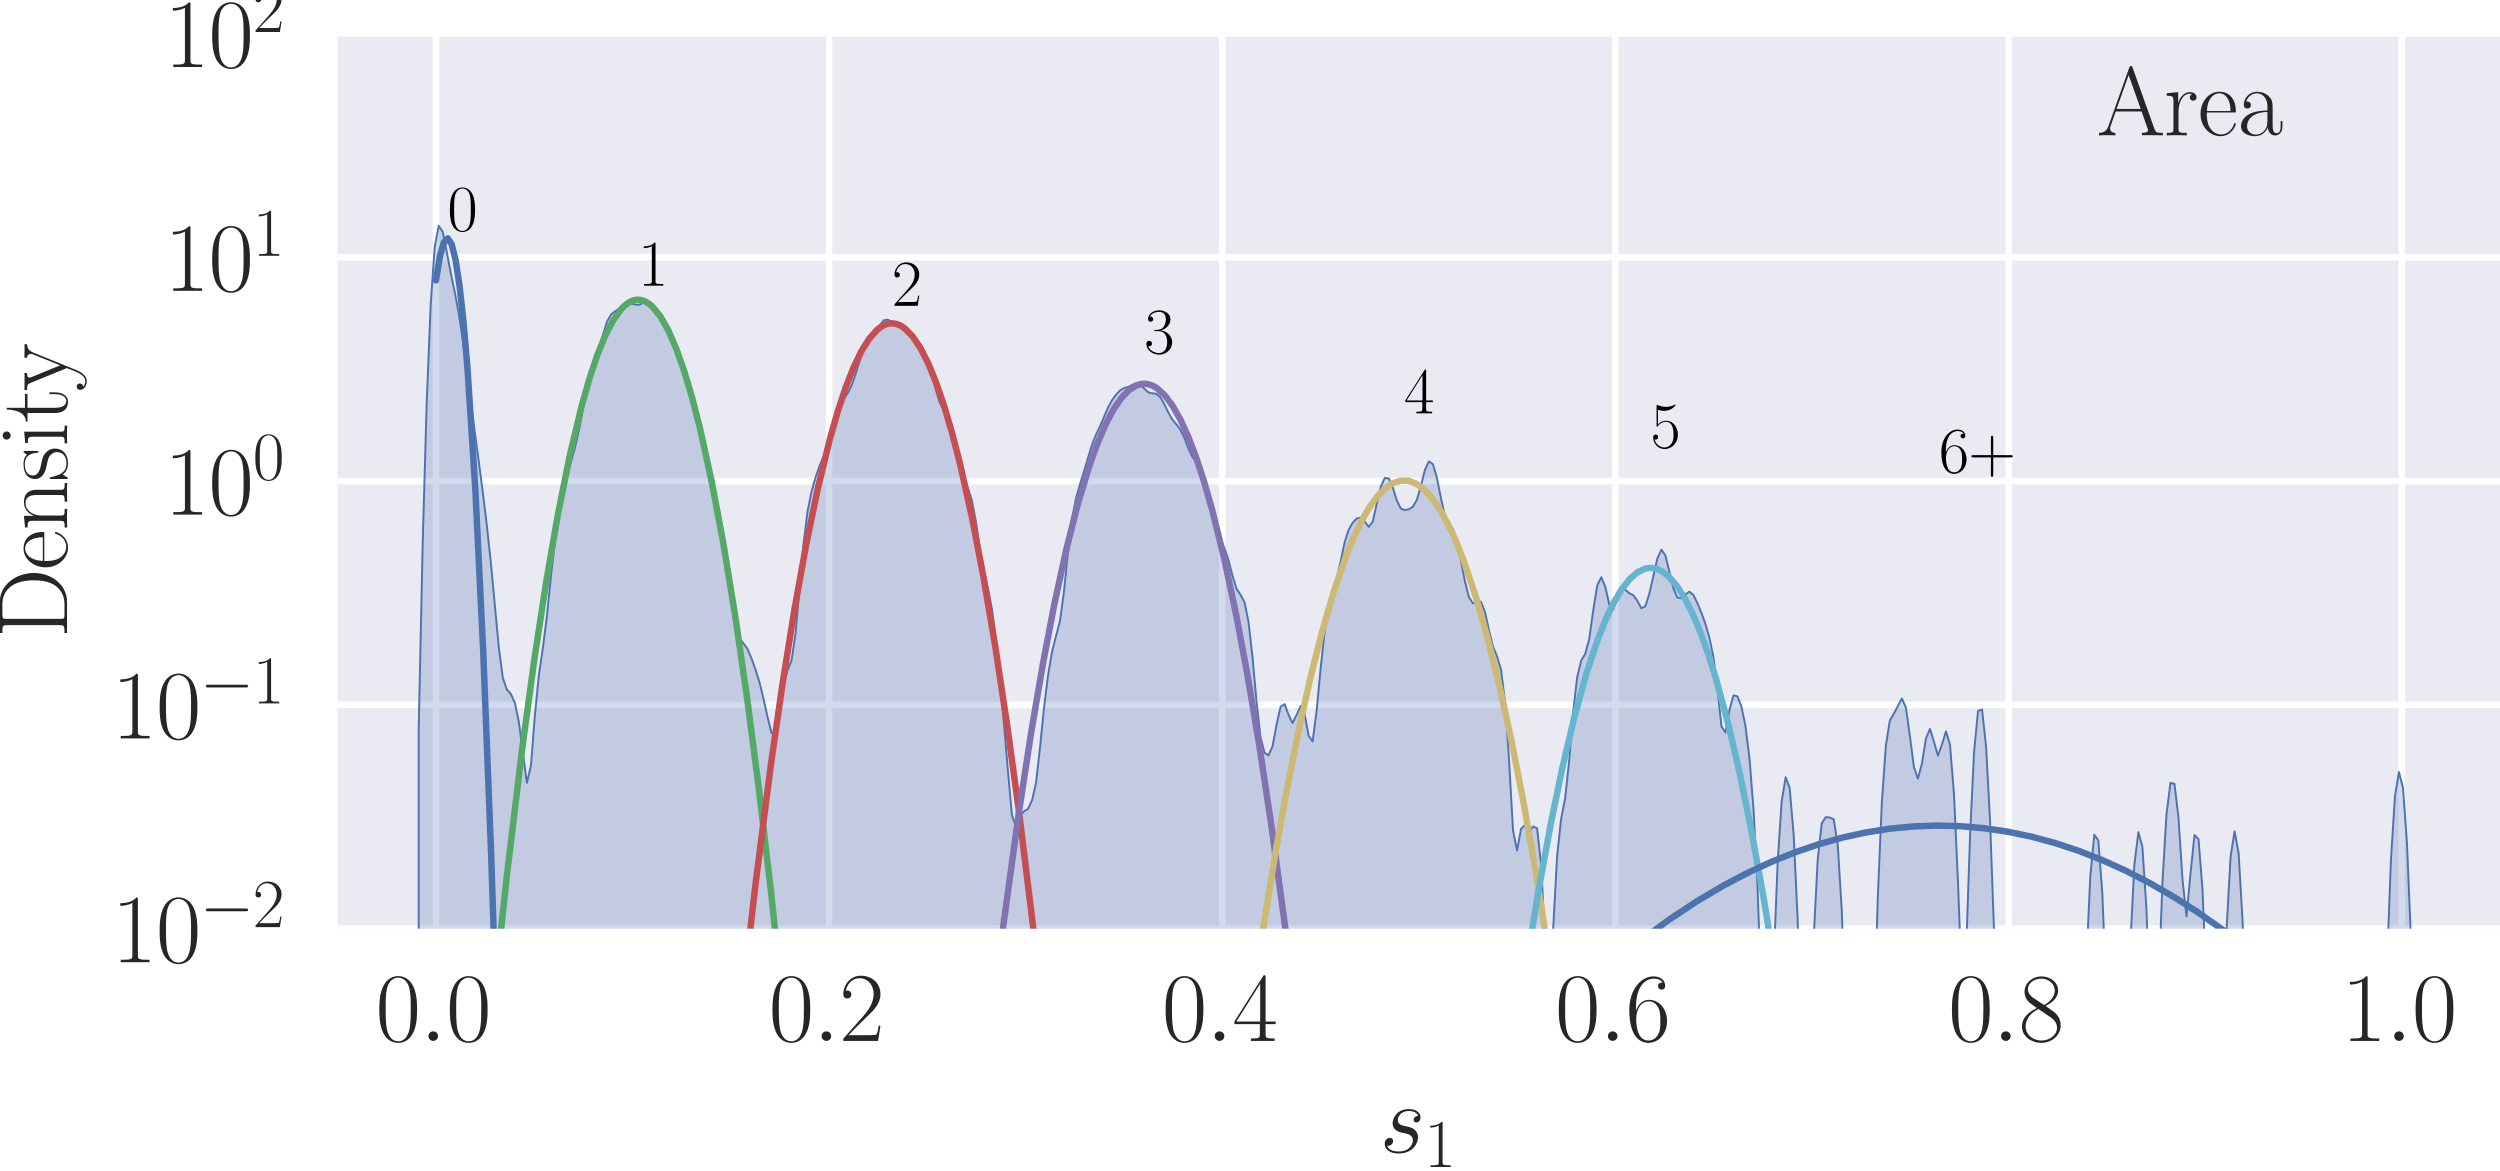 <?xml version="1.0" encoding="utf-8" standalone="no"?>
<!DOCTYPE svg PUBLIC "-//W3C//DTD SVG 1.1//EN"
  "http://www.w3.org/Graphics/SVG/1.1/DTD/svg11.dtd">
<svg xmlns:xlink="http://www.w3.org/1999/xlink" width="387.082pt" height="181.356pt" viewBox="0 0 387.082 181.356" xmlns="http://www.w3.org/2000/svg" version="1.1">
 <defs>
  <style type="text/css">*{stroke-linejoin: round; stroke-linecap: butt}</style>
 </defs>
 <g id="figure_1">
  <g id="patch_1">
   <path d="M 0 181.356 
L 387.082 181.356 
L 387.082 0 
L 0 0 
z
" style="fill: #ffffff"/>
  </g>
  <g id="axes_1">
   <g id="patch_2">
    <path d="M 52.282 143.789 
L 387.082 143.789 
L 387.082 5.189 
L 52.282 5.189 
z
" style="fill: #eaeaf2"/>
   </g>
   <g id="matplotlib.axis_1">
    <g id="xtick_1">
     <g id="line2d_1">
      <path d="M 67.501 143.789 
L 67.501 5.189 
" clip-path="url(#p3f6ac22759)" style="fill: none; stroke: #ffffff; stroke-linecap: round"/>
     </g>
     <g id="line2d_2"/>
     <g id="text_1">
      <!-- $\mathdefault{0.0}$ -->
      <g style="fill: #262626" transform="translate(58.152 161.167) scale(0.15 -0.15)">
       <defs>
        <path id="CMR17-30" d="M 2688 2025 
C 2688 2416 2682 3080 2413 3591 
C 2176 4039 1798 4198 1466 4198 
C 1158 4198 768 4058 525 3597 
C 269 3118 243 2524 243 2025 
C 243 1661 250 1106 448 619 
C 723 -39 1216 -128 1466 -128 
C 1760 -128 2208 -7 2470 600 
C 2662 1042 2688 1559 2688 2025 
z
M 1466 -26 
C 1056 -26 813 325 723 812 
C 653 1188 653 1738 653 2096 
C 653 2588 653 2997 736 3387 
C 858 3929 1216 4096 1466 4096 
C 1728 4096 2067 3923 2189 3400 
C 2272 3036 2278 2607 2278 2096 
C 2278 1680 2278 1169 2202 792 
C 2067 95 1690 -26 1466 -26 
z
" transform="scale(0.016)"/>
        <path id="CMMI12-3a" d="M 1178 307 
C 1178 492 1024 619 870 619 
C 685 619 557 466 557 313 
C 557 128 710 0 864 0 
C 1050 0 1178 153 1178 307 
z
" transform="scale(0.016)"/>
       </defs>
       <use xlink:href="#CMR17-30" transform="scale(0.996)"/>
       <use xlink:href="#CMMI12-3a" transform="translate(45.69 0) scale(0.996)"/>
       <use xlink:href="#CMR17-30" transform="translate(72.788 0) scale(0.996)"/>
      </g>
     </g>
    </g>
    <g id="xtick_2">
     <g id="line2d_3">
      <path d="M 128.373 143.789 
L 128.373 5.189 
" clip-path="url(#p3f6ac22759)" style="fill: none; stroke: #ffffff; stroke-linecap: round"/>
     </g>
     <g id="line2d_4"/>
     <g id="text_2">
      <!-- $\mathdefault{0.2}$ -->
      <g style="fill: #262626" transform="translate(119.025 161.167) scale(0.15 -0.15)">
       <defs>
        <path id="CMR17-32" d="M 2669 989 
L 2554 989 
C 2490 536 2438 459 2413 420 
C 2381 369 1920 369 1830 369 
L 602 369 
C 832 619 1280 1072 1824 1597 
C 2214 1967 2669 2402 2669 3035 
C 2669 3790 2067 4224 1395 4224 
C 691 4224 262 3604 262 3030 
C 262 2780 448 2748 525 2748 
C 589 2748 781 2787 781 3010 
C 781 3207 614 3264 525 3264 
C 486 3264 448 3258 422 3245 
C 544 3790 915 4058 1306 4058 
C 1862 4058 2227 3617 2227 3035 
C 2227 2479 1901 2000 1536 1584 
L 262 146 
L 262 0 
L 2515 0 
L 2669 989 
z
" transform="scale(0.016)"/>
       </defs>
       <use xlink:href="#CMR17-30" transform="scale(0.996)"/>
       <use xlink:href="#CMMI12-3a" transform="translate(45.69 0) scale(0.996)"/>
       <use xlink:href="#CMR17-32" transform="translate(72.788 0) scale(0.996)"/>
      </g>
     </g>
    </g>
    <g id="xtick_3">
     <g id="line2d_5">
      <path d="M 189.246 143.789 
L 189.246 5.189 
" clip-path="url(#p3f6ac22759)" style="fill: none; stroke: #ffffff; stroke-linecap: round"/>
     </g>
     <g id="line2d_6"/>
     <g id="text_3">
      <!-- $\mathdefault{0.4}$ -->
      <g style="fill: #262626" transform="translate(179.898 161.167) scale(0.15 -0.15)">
       <defs>
        <path id="CMR17-34" d="M 2150 4122 
C 2150 4256 2144 4256 2029 4256 
L 128 1254 
L 128 1088 
L 1779 1088 
L 1779 457 
C 1779 224 1766 160 1318 160 
L 1197 160 
L 1197 0 
C 1402 0 1747 0 1965 0 
C 2182 0 2528 0 2733 0 
L 2733 160 
L 2611 160 
C 2163 160 2150 224 2150 457 
L 2150 1088 
L 2803 1088 
L 2803 1254 
L 2150 1254 
L 2150 4122 
z
M 1798 3703 
L 1798 1254 
L 256 1254 
L 1798 3703 
z
" transform="scale(0.016)"/>
       </defs>
       <use xlink:href="#CMR17-30" transform="scale(0.996)"/>
       <use xlink:href="#CMMI12-3a" transform="translate(45.69 0) scale(0.996)"/>
       <use xlink:href="#CMR17-34" transform="translate(72.788 0) scale(0.996)"/>
      </g>
     </g>
    </g>
    <g id="xtick_4">
     <g id="line2d_7">
      <path d="M 250.119 143.789 
L 250.119 5.189 
" clip-path="url(#p3f6ac22759)" style="fill: none; stroke: #ffffff; stroke-linecap: round"/>
     </g>
     <g id="line2d_8"/>
     <g id="text_4">
      <!-- $\mathdefault{0.6}$ -->
      <g style="fill: #262626" transform="translate(240.77 161.167) scale(0.15 -0.15)">
       <defs>
        <path id="CMR17-36" d="M 678 2176 
C 678 3690 1395 4032 1811 4032 
C 1946 4032 2272 4009 2400 3776 
C 2298 3776 2106 3776 2106 3553 
C 2106 3381 2246 3323 2336 3323 
C 2394 3323 2566 3348 2566 3560 
C 2566 3954 2246 4179 1805 4179 
C 1043 4179 243 3390 243 1984 
C 243 253 966 -128 1478 -128 
C 2099 -128 2688 427 2688 1283 
C 2688 2081 2170 2662 1517 2662 
C 1126 2662 838 2407 678 1960 
L 678 2176 
z
M 1478 25 
C 691 25 691 1200 691 1436 
C 691 1896 909 2560 1504 2560 
C 1613 2560 1926 2560 2138 2120 
C 2253 1870 2253 1609 2253 1289 
C 2253 944 2253 690 2118 434 
C 1978 171 1773 25 1478 25 
z
" transform="scale(0.016)"/>
       </defs>
       <use xlink:href="#CMR17-30" transform="scale(0.996)"/>
       <use xlink:href="#CMMI12-3a" transform="translate(45.69 0) scale(0.996)"/>
       <use xlink:href="#CMR17-36" transform="translate(72.788 0) scale(0.996)"/>
      </g>
     </g>
    </g>
    <g id="xtick_5">
     <g id="line2d_9">
      <path d="M 310.992 143.789 
L 310.992 5.189 
" clip-path="url(#p3f6ac22759)" style="fill: none; stroke: #ffffff; stroke-linecap: round"/>
     </g>
     <g id="line2d_10"/>
     <g id="text_5">
      <!-- $\mathdefault{0.8}$ -->
      <g style="fill: #262626" transform="translate(301.643 161.167) scale(0.15 -0.15)">
       <defs>
        <path id="CMR17-38" d="M 1741 2264 
C 2144 2467 2554 2773 2554 3263 
C 2554 3841 1990 4179 1472 4179 
C 890 4179 378 3759 378 3180 
C 378 3021 416 2747 666 2505 
C 730 2442 998 2251 1171 2130 
C 883 1983 211 1634 211 934 
C 211 279 838 -128 1459 -128 
C 2144 -128 2720 362 2720 1010 
C 2720 1590 2330 1857 2074 2029 
L 1741 2264 
z
M 902 2822 
C 851 2854 595 3051 595 3351 
C 595 3739 998 4032 1459 4032 
C 1965 4032 2336 3676 2336 3262 
C 2336 2669 1670 2331 1638 2331 
C 1632 2331 1626 2331 1574 2370 
L 902 2822 
z
M 2080 1519 
C 2176 1449 2483 1240 2483 851 
C 2483 381 2010 25 1472 25 
C 890 25 448 438 448 940 
C 448 1443 838 1862 1280 2060 
L 2080 1519 
z
" transform="scale(0.016)"/>
       </defs>
       <use xlink:href="#CMR17-30" transform="scale(0.996)"/>
       <use xlink:href="#CMMI12-3a" transform="translate(45.69 0) scale(0.996)"/>
       <use xlink:href="#CMR17-38" transform="translate(72.788 0) scale(0.996)"/>
      </g>
     </g>
    </g>
    <g id="xtick_6">
     <g id="line2d_11">
      <path d="M 371.864 143.789 
L 371.864 5.189 
" clip-path="url(#p3f6ac22759)" style="fill: none; stroke: #ffffff; stroke-linecap: round"/>
     </g>
     <g id="line2d_12"/>
     <g id="text_6">
      <!-- $\mathdefault{1.0}$ -->
      <g style="fill: #262626" transform="translate(362.516 161.167) scale(0.15 -0.15)">
       <defs>
        <path id="CMR17-31" d="M 1702 4058 
C 1702 4192 1696 4192 1606 4192 
C 1357 3916 979 3827 621 3827 
C 602 3827 570 3827 563 3808 
C 557 3795 557 3782 557 3648 
C 755 3648 1088 3686 1344 3839 
L 1344 461 
C 1344 236 1331 160 781 160 
L 589 160 
L 589 0 
C 896 0 1216 0 1523 0 
C 1830 0 2150 0 2458 0 
L 2458 160 
L 2266 160 
C 1715 160 1702 230 1702 458 
L 1702 4058 
z
" transform="scale(0.016)"/>
       </defs>
       <use xlink:href="#CMR17-31" transform="scale(0.996)"/>
       <use xlink:href="#CMMI12-3a" transform="translate(45.69 0) scale(0.996)"/>
       <use xlink:href="#CMR17-30" transform="translate(72.788 0) scale(0.996)"/>
      </g>
     </g>
    </g>
    <g id="text_7">
     <!-- $s_1$ -->
     <g style="fill: #262626" transform="translate(213.621 178.45) scale(0.15 -0.15)">
      <defs>
       <path id="CMMI12-73" d="M 1459 1280 
C 1568 1261 1741 1223 1779 1216 
C 1862 1192 2150 1090 2150 783 
C 2150 586 1971 70 1229 70 
C 1094 70 614 70 486 436 
C 742 404 870 603 870 745 
C 870 880 781 950 653 950 
C 512 950 326 841 326 552 
C 326 173 710 -64 1222 -64 
C 2195 -64 2483 651 2483 984 
C 2483 1079 2483 1258 2278 1462 
C 2118 1616 1965 1648 1619 1718 
C 1446 1756 1171 1814 1171 2101 
C 1171 2229 1286 2689 1894 2689 
C 2163 2689 2426 2589 2490 2368 
C 2208 2368 2195 2125 2195 2119 
C 2195 1984 2317 1946 2374 1946 
C 2464 1946 2643 2015 2643 2281 
C 2643 2545 2400 2816 1901 2816 
C 1062 2816 838 2160 838 1899 
C 838 1414 1312 1312 1459 1280 
z
" transform="scale(0.016)"/>
      </defs>
      <use xlink:href="#CMMI12-73" transform="scale(0.996)"/>
      <use xlink:href="#CMR17-31" transform="translate(45.95 -14.944) scale(0.697)"/>
     </g>
    </g>
   </g>
   <g id="matplotlib.axis_2">
    <g id="ytick_1">
     <g id="line2d_13">
      <path d="M 52.282 143.789 
L 387.082 143.789 
" clip-path="url(#p3f6ac22759)" style="fill: none; stroke: #ffffff; stroke-linecap: round"/>
     </g>
     <g id="line2d_14"/>
     <g id="text_8">
      <!-- $\mathdefault{10^{-2}}$ -->
      <g style="fill: #262626" transform="translate(17.283 148.978) scale(0.15 -0.15)">
       <defs>
        <path id="CMSY10-0" d="M 4218 1472 
C 4326 1472 4442 1472 4442 1600 
C 4442 1728 4326 1728 4218 1728 
L 755 1728 
C 646 1728 531 1728 531 1600 
C 531 1472 646 1472 755 1472 
L 4218 1472 
z
" transform="scale(0.016)"/>
       </defs>
       <use xlink:href="#CMR17-31" transform="scale(0.996)"/>
       <use xlink:href="#CMR17-30" transform="translate(45.69 0) scale(0.996)"/>
       <use xlink:href="#CMSY10-0" transform="translate(91.381 36.154) scale(0.697)"/>
       <use xlink:href="#CMR17-32" transform="translate(145.622 36.154) scale(0.697)"/>
      </g>
     </g>
    </g>
    <g id="ytick_2">
     <g id="line2d_15">
      <path d="M 52.282 109.139 
L 387.082 109.139 
" clip-path="url(#p3f6ac22759)" style="fill: none; stroke: #ffffff; stroke-linecap: round"/>
     </g>
     <g id="line2d_16"/>
     <g id="text_9">
      <!-- $\mathdefault{10^{-1}}$ -->
      <g style="fill: #262626" transform="translate(17.283 114.328) scale(0.15 -0.15)">
       <use xlink:href="#CMR17-31" transform="scale(0.996)"/>
       <use xlink:href="#CMR17-30" transform="translate(45.69 0) scale(0.996)"/>
       <use xlink:href="#CMSY10-0" transform="translate(91.381 36.154) scale(0.697)"/>
       <use xlink:href="#CMR17-31" transform="translate(145.622 36.154) scale(0.697)"/>
      </g>
     </g>
    </g>
    <g id="ytick_3">
     <g id="line2d_17">
      <path d="M 52.282 74.489 
L 387.082 74.489 
" clip-path="url(#p3f6ac22759)" style="fill: none; stroke: #ffffff; stroke-linecap: round"/>
     </g>
     <g id="line2d_18"/>
     <g id="text_10">
      <!-- $\mathdefault{10^{0}}$ -->
      <g style="fill: #262626" transform="translate(25.42 79.678) scale(0.15 -0.15)">
       <use xlink:href="#CMR17-31" transform="scale(0.996)"/>
       <use xlink:href="#CMR17-30" transform="translate(45.69 0) scale(0.996)"/>
       <use xlink:href="#CMR17-30" transform="translate(91.381 36.154) scale(0.697)"/>
      </g>
     </g>
    </g>
    <g id="ytick_4">
     <g id="line2d_19">
      <path d="M 52.282 39.839 
L 387.082 39.839 
" clip-path="url(#p3f6ac22759)" style="fill: none; stroke: #ffffff; stroke-linecap: round"/>
     </g>
     <g id="line2d_20"/>
     <g id="text_11">
      <!-- $\mathdefault{10^{1}}$ -->
      <g style="fill: #262626" transform="translate(25.42 45.028) scale(0.15 -0.15)">
       <use xlink:href="#CMR17-31" transform="scale(0.996)"/>
       <use xlink:href="#CMR17-30" transform="translate(45.69 0) scale(0.996)"/>
       <use xlink:href="#CMR17-31" transform="translate(91.381 36.154) scale(0.697)"/>
      </g>
     </g>
    </g>
    <g id="ytick_5">
     <g id="line2d_21">
      <path d="M 52.282 5.189 
L 387.082 5.189 
" clip-path="url(#p3f6ac22759)" style="fill: none; stroke: #ffffff; stroke-linecap: round"/>
     </g>
     <g id="line2d_22"/>
     <g id="text_12">
      <!-- $\mathdefault{10^{2}}$ -->
      <g style="fill: #262626" transform="translate(25.42 10.378) scale(0.15 -0.15)">
       <use xlink:href="#CMR17-31" transform="scale(0.996)"/>
       <use xlink:href="#CMR17-30" transform="translate(45.69 0) scale(0.996)"/>
       <use xlink:href="#CMR17-32" transform="translate(91.381 36.154) scale(0.697)"/>
      </g>
     </g>
    </g>
    <g id="ytick_6">
     <g id="line2d_23"/>
    </g>
    <g id="ytick_7">
     <g id="line2d_24"/>
    </g>
    <g id="ytick_8">
     <g id="line2d_25"/>
    </g>
    <g id="ytick_9">
     <g id="line2d_26"/>
    </g>
    <g id="ytick_10">
     <g id="line2d_27"/>
    </g>
    <g id="ytick_11">
     <g id="line2d_28"/>
    </g>
    <g id="ytick_12">
     <g id="line2d_29"/>
    </g>
    <g id="ytick_13">
     <g id="line2d_30"/>
    </g>
    <g id="ytick_14">
     <g id="line2d_31"/>
    </g>
    <g id="ytick_15">
     <g id="line2d_32"/>
    </g>
    <g id="ytick_16">
     <g id="line2d_33"/>
    </g>
    <g id="ytick_17">
     <g id="line2d_34"/>
    </g>
    <g id="ytick_18">
     <g id="line2d_35"/>
    </g>
    <g id="ytick_19">
     <g id="line2d_36"/>
    </g>
    <g id="ytick_20">
     <g id="line2d_37"/>
    </g>
    <g id="ytick_21">
     <g id="line2d_38"/>
    </g>
    <g id="ytick_22">
     <g id="line2d_39"/>
    </g>
    <g id="ytick_23">
     <g id="line2d_40"/>
    </g>
    <g id="ytick_24">
     <g id="line2d_41"/>
    </g>
    <g id="ytick_25">
     <g id="line2d_42"/>
    </g>
    <g id="ytick_26">
     <g id="line2d_43"/>
    </g>
    <g id="ytick_27">
     <g id="line2d_44"/>
    </g>
    <g id="ytick_28">
     <g id="line2d_45"/>
    </g>
    <g id="ytick_29">
     <g id="line2d_46"/>
    </g>
    <g id="ytick_30">
     <g id="line2d_47"/>
    </g>
    <g id="ytick_31">
     <g id="line2d_48"/>
    </g>
    <g id="ytick_32">
     <g id="line2d_49"/>
    </g>
    <g id="ytick_33">
     <g id="line2d_50"/>
    </g>
    <g id="ytick_34">
     <g id="line2d_51"/>
    </g>
    <g id="ytick_35">
     <g id="line2d_52"/>
    </g>
    <g id="ytick_36">
     <g id="line2d_53"/>
    </g>
    <g id="ytick_37">
     <g id="line2d_54"/>
    </g>
    <g id="text_13">
     <!-- Density -->
     <g style="fill: #262626" transform="translate(10.378 98.814) rotate(-90) scale(0.15 -0.15)">
      <defs>
       <path id="CMR17-44" d="M 333 4352 
L 333 4186 
C 774 4186 845 4186 845 3900 
L 845 452 
C 845 166 774 166 333 166 
L 333 0 
L 2368 0 
C 3398 0 4224 943 4224 2141 
C 4224 3346 3411 4352 2368 4352 
L 333 4352 
z
M 1523 166 
C 1267 166 1254 197 1254 414 
L 1254 3938 
C 1254 4155 1267 4186 1523 4186 
L 2240 4186 
C 2771 4186 3750 3874 3750 2141 
C 3750 1242 3488 879 3366 707 
C 3213 510 2848 166 2240 166 
L 1523 166 
z
" transform="scale(0.016)"/>
       <path id="CMR17-65" d="M 2438 1472 
C 2464 1498 2464 1511 2464 1576 
C 2464 2238 2118 2816 1389 2816 
C 710 2816 173 2169 173 1383 
C 173 551 781 -64 1459 -64 
C 2176 -64 2458 607 2458 740 
C 2458 784 2419 784 2406 784 
C 2362 784 2355 771 2330 696 
C 2189 265 1837 51 1504 51 
C 1229 51 954 203 781 480 
C 582 803 582 1176 582 1472 
L 2438 1472 
z
M 589 1568 
C 634 2505 1126 2714 1382 2714 
C 1818 2714 2112 2297 2118 1568 
L 589 1568 
z
" transform="scale(0.016)"/>
       <path id="CMR17-6e" d="M 2656 1933 
C 2656 2259 2592 2790 1837 2790 
C 1331 2790 1069 2400 973 2144 
L 966 2144 
L 966 2790 
L 211 2720 
L 211 2554 
C 589 2554 646 2515 646 2208 
L 646 428 
C 646 184 621 153 211 153 
L 211 -13 
C 365 0 646 0 813 0 
C 979 0 1267 0 1421 -13 
L 1421 153 
C 1011 153 986 178 986 428 
L 986 1658 
C 986 2247 1344 2688 1792 2688 
C 2266 2688 2317 2266 2317 1958 
L 2317 428 
C 2317 184 2291 153 1882 153 
L 1882 -13 
C 2035 0 2317 0 2483 0 
C 2650 0 2938 0 3091 -13 
L 3091 153 
C 2682 153 2656 178 2656 428 
L 2656 1933 
z
" transform="scale(0.016)"/>
       <path id="CMR17-73" d="M 1978 2697 
C 1978 2813 1971 2819 1933 2819 
C 1907 2819 1901 2813 1824 2717 
C 1805 2691 1747 2626 1728 2601 
C 1523 2819 1235 2819 1126 2819 
C 416 2819 160 2447 160 2076 
C 160 1498 813 1365 998 1325 
C 1402 1243 1542 1217 1677 1101 
C 1760 1025 1901 884 1901 654 
C 1901 384 1747 38 1158 38 
C 602 38 403 460 288 1021 
C 269 1110 269 1117 218 1117 
C 166 1117 160 1110 160 983 
L 160 63 
C 160 -51 166 -58 205 -58 
C 237 -58 243 -51 275 0 
C 314 57 410 211 448 276 
C 576 103 800 -64 1158 -64 
C 1792 -64 2131 283 2131 784 
C 2131 1112 1958 1285 1875 1362 
C 1683 1561 1459 1606 1190 1657 
C 838 1735 390 1825 390 2217 
C 390 2383 480 2737 1126 2737 
C 1811 2737 1850 2094 1862 1888 
C 1869 1856 1901 1849 1920 1849 
C 1978 1849 1978 1869 1978 1978 
L 1978 2697 
z
" transform="scale(0.016)"/>
       <path id="CMR17-69" d="M 992 3909 
C 992 4049 877 4170 730 4170 
C 589 4170 467 4056 467 3909 
C 467 3769 582 3648 730 3648 
C 870 3648 992 3763 992 3909 
z
M 243 2706 
L 243 2541 
C 602 2541 653 2502 653 2197 
L 653 427 
C 653 184 627 153 218 153 
L 218 -13 
C 371 0 646 0 806 0 
C 960 0 1222 0 1370 -13 
L 1370 153 
C 992 153 979 191 979 420 
L 979 2776 
L 243 2706 
z
" transform="scale(0.016)"/>
       <path id="CMR17-74" d="M 966 2560 
L 1862 2560 
L 1862 2725 
L 966 2725 
L 966 3904 
L 851 3904 
C 838 3245 614 2668 70 2668 
L 70 2560 
L 627 2560 
L 627 771 
C 627 650 627 -64 1370 -64 
C 1747 -64 1965 306 1965 777 
L 1965 1140 
L 1850 1140 
L 1850 783 
C 1850 344 1677 51 1408 51 
C 1222 51 966 178 966 758 
L 966 2560 
z
" transform="scale(0.016)"/>
       <path id="CMR17-79" d="M 2496 2197 
C 2656 2586 2944 2586 3034 2586 
L 3034 2752 
C 2912 2752 2752 2752 2630 2752 
C 2496 2752 2285 2752 2157 2758 
L 2157 2592 
C 2400 2573 2406 2394 2406 2343 
C 2406 2280 2394 2248 2362 2171 
L 1664 449 
L 902 2306 
C 870 2382 870 2426 870 2433 
C 870 2573 1018 2586 1171 2586 
L 1171 2758 
C 1018 2752 742 2752 582 2752 
C 410 2752 205 2752 64 2758 
L 64 2586 
C 410 2586 448 2554 531 2350 
L 1485 15 
C 1197 -738 1030 -1178 627 -1178 
C 557 -1178 397 -1159 282 -1044 
C 429 -1031 493 -942 493 -833 
C 493 -725 416 -629 288 -629 
C 147 -629 77 -725 77 -840 
C 77 -1095 339 -1280 627 -1280 
C 998 -1280 1229 -922 1357 -604 
L 2496 2197 
z
" transform="scale(0.016)"/>
      </defs>
      <use xlink:href="#CMR17-44" transform="scale(0.996)"/>
      <use xlink:href="#CMR17-65" transform="translate(70.394 0) scale(0.996)"/>
      <use xlink:href="#CMR17-6e" transform="translate(110.879 0) scale(0.996)"/>
      <use xlink:href="#CMR17-73" transform="translate(161.775 0) scale(0.996)"/>
      <use xlink:href="#CMR17-69" transform="translate(197.576 0) scale(0.996)"/>
      <use xlink:href="#CMR17-74" transform="translate(222.447 0) scale(0.996)"/>
      <use xlink:href="#CMR17-79" transform="translate(255.125 0) scale(0.996)"/>
     </g>
    </g>
   </g>
   <g id="PolyCollection_1">
    <path d="M 64.825 112.968 
L 64.825 34724.489 
L 65.446 34724.489 
L 66.066 34724.489 
L 66.687 34724.489 
L 67.308 34724.489 
L 67.928 34724.489 
L 68.549 34724.489 
L 69.17 34724.489 
L 69.79 34724.489 
L 70.411 34724.489 
L 71.032 34724.489 
L 71.652 34724.489 
L 72.273 34724.489 
L 72.894 34724.489 
L 73.514 34724.489 
L 74.135 34724.489 
L 74.756 34724.489 
L 75.376 34724.489 
L 75.997 34724.489 
L 76.618 34724.489 
L 77.238 34724.489 
L 77.859 34724.489 
L 78.48 34724.489 
L 79.1 34724.489 
L 79.721 34724.489 
L 80.342 34724.489 
L 80.962 34724.489 
L 81.583 34724.489 
L 82.204 34724.489 
L 82.824 34724.489 
L 83.445 34724.489 
L 84.066 34724.489 
L 84.686 34724.489 
L 85.307 34724.489 
L 85.928 34724.489 
L 86.548 34724.489 
L 87.169 34724.489 
L 87.79 34724.489 
L 88.41 34724.489 
L 89.031 34724.489 
L 89.652 34724.489 
L 90.272 34724.489 
L 90.893 34724.489 
L 91.514 34724.489 
L 92.134 34724.489 
L 92.755 34724.489 
L 93.376 34724.489 
L 93.996 34724.489 
L 94.617 34724.489 
L 95.238 34724.489 
L 95.858 34724.489 
L 96.479 34724.489 
L 97.1 34724.489 
L 97.721 34724.489 
L 98.341 34724.489 
L 98.962 34724.489 
L 99.583 34724.489 
L 100.203 34724.489 
L 100.824 34724.489 
L 101.445 34724.489 
L 102.065 34724.489 
L 102.686 34724.489 
L 103.307 34724.489 
L 103.927 34724.489 
L 104.548 34724.489 
L 105.169 34724.489 
L 105.789 34724.489 
L 106.41 34724.489 
L 107.031 34724.489 
L 107.651 34724.489 
L 108.272 34724.489 
L 108.893 34724.489 
L 109.513 34724.489 
L 110.134 34724.489 
L 110.755 34724.489 
L 111.375 34724.489 
L 111.996 34724.489 
L 112.617 34724.489 
L 113.237 34724.489 
L 113.858 34724.489 
L 114.479 34724.489 
L 115.099 34724.489 
L 115.72 34724.489 
L 116.341 34724.489 
L 116.961 34724.489 
L 117.582 34724.489 
L 118.203 34724.489 
L 118.823 34724.489 
L 119.444 34724.489 
L 120.065 34724.489 
L 120.685 34724.489 
L 121.306 34724.489 
L 121.927 34724.489 
L 122.547 34724.489 
L 123.168 34724.489 
L 123.789 34724.489 
L 124.409 34724.489 
L 125.03 34724.489 
L 125.651 34724.489 
L 126.271 34724.489 
L 126.892 34724.489 
L 127.513 34724.489 
L 128.133 34724.489 
L 128.754 34724.489 
L 129.375 34724.489 
L 129.995 34724.489 
L 130.616 34724.489 
L 131.237 34724.489 
L 131.857 34724.489 
L 132.478 34724.489 
L 133.099 34724.489 
L 133.719 34724.489 
L 134.34 34724.489 
L 134.961 34724.489 
L 135.581 34724.489 
L 136.202 34724.489 
L 136.823 34724.489 
L 137.443 34724.489 
L 138.064 34724.489 
L 138.685 34724.489 
L 139.305 34724.489 
L 139.926 34724.489 
L 140.547 34724.489 
L 141.168 34724.489 
L 141.788 34724.489 
L 142.409 34724.489 
L 143.03 34724.489 
L 143.65 34724.489 
L 144.271 34724.489 
L 144.892 34724.489 
L 145.512 34724.489 
L 146.133 34724.489 
L 146.754 34724.489 
L 147.374 34724.489 
L 147.995 34724.489 
L 148.616 34724.489 
L 149.236 34724.489 
L 149.857 34724.489 
L 150.478 34724.489 
L 151.098 34724.489 
L 151.719 34724.489 
L 152.34 34724.489 
L 152.96 34724.489 
L 153.581 34724.489 
L 154.202 34724.489 
L 154.822 34724.489 
L 155.443 34724.489 
L 156.064 34724.489 
L 156.684 34724.489 
L 157.305 34724.489 
L 157.926 34724.489 
L 158.546 34724.489 
L 159.167 34724.489 
L 159.788 34724.489 
L 160.408 34724.489 
L 161.029 34724.489 
L 161.65 34724.489 
L 162.27 34724.489 
L 162.891 34724.489 
L 163.512 34724.489 
L 164.132 34724.489 
L 164.753 34724.489 
L 165.374 34724.489 
L 165.994 34724.489 
L 166.615 34724.489 
L 167.236 34724.489 
L 167.856 34724.489 
L 168.477 34724.489 
L 169.098 34724.489 
L 169.718 34724.489 
L 170.339 34724.489 
L 170.96 34724.489 
L 171.58 34724.489 
L 172.201 34724.489 
L 172.822 34724.489 
L 173.442 34724.489 
L 174.063 34724.489 
L 174.684 34724.489 
L 175.304 34724.489 
L 175.925 34724.489 
L 176.546 34724.489 
L 177.166 34724.489 
L 177.787 34724.489 
L 178.408 34724.489 
L 179.028 34724.489 
L 179.649 34724.489 
L 180.27 34724.489 
L 180.89 34724.489 
L 181.511 34724.489 
L 182.132 34724.489 
L 182.753 34724.489 
L 183.373 34724.489 
L 183.994 34724.489 
L 184.615 34724.489 
L 185.235 34724.489 
L 185.856 34724.489 
L 186.477 34724.489 
L 187.097 34724.489 
L 187.718 34724.489 
L 188.339 34724.489 
L 188.959 34724.489 
L 189.58 34724.489 
L 190.201 34724.489 
L 190.821 34724.489 
L 191.442 34724.489 
L 192.063 34724.489 
L 192.683 34724.489 
L 193.304 34724.489 
L 193.925 34724.489 
L 194.545 34724.489 
L 195.166 34724.489 
L 195.787 34724.489 
L 196.407 34724.489 
L 197.028 34724.489 
L 197.649 34724.489 
L 198.269 34724.489 
L 198.89 34724.489 
L 199.511 34724.489 
L 200.131 34724.489 
L 200.752 34724.489 
L 201.373 34724.489 
L 201.993 34724.489 
L 202.614 34724.489 
L 203.235 34724.489 
L 203.855 34724.489 
L 204.476 34724.489 
L 205.097 34724.489 
L 205.717 34724.489 
L 206.338 34724.489 
L 206.959 34724.489 
L 207.579 34724.489 
L 208.2 34724.489 
L 208.821 34724.489 
L 209.441 34724.489 
L 210.062 34724.489 
L 210.683 34724.489 
L 211.303 34724.489 
L 211.924 34724.489 
L 212.545 34724.489 
L 213.165 34724.489 
L 213.786 34724.489 
L 214.407 34724.489 
L 215.027 34724.489 
L 215.648 34724.489 
L 216.269 34724.489 
L 216.889 34724.489 
L 217.51 34724.489 
L 218.131 34724.489 
L 218.751 34724.489 
L 219.372 34724.489 
L 219.993 34724.489 
L 220.613 34724.489 
L 221.234 34724.489 
L 221.855 34724.489 
L 222.475 34724.489 
L 223.096 34724.489 
L 223.717 34724.489 
L 224.337 34724.489 
L 224.958 34724.489 
L 225.579 34724.489 
L 226.2 34724.489 
L 226.82 34724.489 
L 227.441 34724.489 
L 228.062 34724.489 
L 228.682 34724.489 
L 229.303 34724.489 
L 229.924 34724.489 
L 230.544 34724.489 
L 231.165 34724.489 
L 231.786 34724.489 
L 232.406 34724.489 
L 233.027 34724.489 
L 233.648 34724.489 
L 234.268 34724.489 
L 234.889 34724.489 
L 235.51 34724.489 
L 236.13 34724.489 
L 236.751 34724.489 
L 237.372 34724.489 
L 237.992 34724.489 
L 238.613 34724.489 
L 239.234 34724.489 
L 239.854 34724.489 
L 240.475 34724.489 
L 241.096 34724.489 
L 241.716 34724.489 
L 242.337 34724.489 
L 242.958 34724.489 
L 243.578 34724.489 
L 244.199 34724.489 
L 244.82 34724.489 
L 245.44 34724.489 
L 246.061 34724.489 
L 246.682 34724.489 
L 247.302 34724.489 
L 247.923 34724.489 
L 248.544 34724.489 
L 249.164 34724.489 
L 249.785 34724.489 
L 250.406 34724.489 
L 251.026 34724.489 
L 251.647 34724.489 
L 252.268 34724.489 
L 252.888 34724.489 
L 253.509 34724.489 
L 254.13 34724.489 
L 254.75 34724.489 
L 255.371 34724.489 
L 255.992 34724.489 
L 256.612 34724.489 
L 257.233 34724.489 
L 257.854 34724.489 
L 258.474 34724.489 
L 259.095 34724.489 
L 259.716 34724.489 
L 260.336 34724.489 
L 260.957 34724.489 
L 261.578 34724.489 
L 262.198 34724.489 
L 262.819 34724.489 
L 263.44 34724.489 
L 264.06 34724.489 
L 264.681 34724.489 
L 265.302 34724.489 
L 265.922 34724.489 
L 266.543 34724.489 
L 267.164 34724.489 
L 267.785 34724.489 
L 268.405 34724.489 
L 269.026 34724.489 
L 269.647 34724.489 
L 270.267 34724.489 
L 270.888 34724.489 
L 271.509 34724.489 
L 272.129 34724.489 
L 272.75 34724.489 
L 273.371 34724.489 
L 273.991 34724.489 
L 274.612 34724.489 
L 275.233 34724.489 
L 275.853 34724.489 
L 276.474 34724.489 
L 277.095 34724.489 
L 277.715 34724.489 
L 278.336 34724.489 
L 278.957 34724.489 
L 279.577 34724.489 
L 280.198 34724.489 
L 280.819 34724.489 
L 281.439 34724.489 
L 282.06 34724.489 
L 282.681 34724.489 
L 283.301 34724.489 
L 283.922 34724.489 
L 284.543 34724.489 
L 285.163 34724.489 
L 285.784 34724.489 
L 286.405 34724.489 
L 287.025 34724.489 
L 287.646 34724.489 
L 288.267 34724.489 
L 288.887 34724.489 
L 289.508 34724.489 
L 290.129 34724.489 
L 290.749 34724.489 
L 291.37 34724.489 
L 291.991 34724.489 
L 292.611 34724.489 
L 293.232 34724.489 
L 293.853 34724.489 
L 294.473 34724.489 
L 295.094 34724.489 
L 295.715 34724.489 
L 296.335 34724.489 
L 296.956 34724.489 
L 297.577 34724.489 
L 298.197 34724.489 
L 298.818 34724.489 
L 299.439 34724.489 
L 300.059 34724.489 
L 300.68 34724.489 
L 301.301 34724.489 
L 301.921 34724.489 
L 302.542 34724.489 
L 303.163 34724.489 
L 303.783 34724.489 
L 304.404 34724.489 
L 305.025 34724.489 
L 305.645 34724.489 
L 306.266 34724.489 
L 306.887 34724.489 
L 307.507 34724.489 
L 308.128 34724.489 
L 308.749 34724.489 
L 309.369 34724.489 
L 309.99 34724.489 
L 310.611 34724.489 
L 311.232 34724.489 
L 311.852 34724.489 
L 312.473 34724.489 
L 313.094 34724.489 
L 313.714 34724.489 
L 314.335 34724.489 
L 314.956 34724.489 
L 315.576 34724.489 
L 316.197 34724.489 
L 316.818 34724.489 
L 317.438 34724.489 
L 318.059 34724.489 
L 318.68 34724.489 
L 319.3 34724.489 
L 319.921 34724.489 
L 320.542 34724.489 
L 321.162 34724.489 
L 321.783 34724.489 
L 322.404 34724.489 
L 323.024 34724.489 
L 323.645 34724.489 
L 324.266 34724.489 
L 324.886 34724.489 
L 325.507 34724.489 
L 326.128 34724.489 
L 326.748 34724.489 
L 327.369 34724.489 
L 327.99 34724.489 
L 328.61 34724.489 
L 329.231 34724.489 
L 329.852 34724.489 
L 330.472 34724.489 
L 331.093 34724.489 
L 331.714 34724.489 
L 332.334 34724.489 
L 332.955 34724.489 
L 333.576 34724.489 
L 334.196 34724.489 
L 334.817 34724.489 
L 335.438 34724.489 
L 336.058 34724.489 
L 336.679 34724.489 
L 337.3 34724.489 
L 337.92 34724.489 
L 338.541 34724.489 
L 339.162 34724.489 
L 339.782 34724.489 
L 340.403 34724.489 
L 341.024 34724.489 
L 341.644 34724.489 
L 342.265 34724.489 
L 342.886 34724.489 
L 343.506 34724.489 
L 344.127 34724.489 
L 344.748 34724.489 
L 345.368 34724.489 
L 345.989 34724.489 
L 346.61 34724.489 
L 347.23 34724.489 
L 347.851 34724.489 
L 348.472 34724.489 
L 349.092 34724.489 
L 349.713 34724.489 
L 350.334 34724.489 
L 350.954 34724.489 
L 351.575 34724.489 
L 352.196 34724.489 
L 352.817 34724.489 
L 353.437 34724.489 
L 354.058 34724.489 
L 354.679 34724.489 
L 355.299 34724.489 
L 355.92 34724.489 
L 356.541 34724.489 
L 357.161 34724.489 
L 357.782 34724.489 
L 358.403 34724.489 
L 359.023 34724.489 
L 359.644 34724.489 
L 360.265 34724.489 
L 360.885 34724.489 
L 361.506 34724.489 
L 362.127 34724.489 
L 362.747 34724.489 
L 363.368 34724.489 
L 363.989 34724.489 
L 364.609 34724.489 
L 365.23 34724.489 
L 365.851 34724.489 
L 366.471 34724.489 
L 367.092 34724.489 
L 367.713 34724.489 
L 368.333 34724.489 
L 368.954 34724.489 
L 369.575 34724.489 
L 370.195 34724.489 
L 370.816 34724.489 
L 371.437 34724.489 
L 372.057 34724.489 
L 372.678 34724.489 
L 373.299 34724.489 
L 373.919 34724.489 
L 374.54 34724.489 
L 374.54 195.51 
L 374.54 195.51 
L 373.919 167.074 
L 373.299 145.489 
L 372.678 130.533 
L 372.057 121.957 
L 371.437 119.556 
L 370.816 123.261 
L 370.195 133.177 
L 369.575 149.524 
L 368.954 172.553 
L 368.333 202.472 
L 367.713 239.433 
L 367.092 283.535 
L 366.471 334.838 
L 365.851 393.379 
L 365.23 459.179 
L 364.609 532.25 
L 363.989 612.599 
L 363.368 700.229 
L 362.747 795.145 
L 362.127 897.345 
L 361.506 1006.833 
L 360.885 1123.607 
L 360.265 1247.668 
L 359.644 1379.016 
L 359.023 1517.651 
L 358.403 1580.821 
L 357.782 1439.045 
L 357.161 1304.494 
L 356.541 1177.231 
L 355.92 1057.255 
L 355.299 944.567 
L 354.679 839.166 
L 354.058 741.052 
L 353.437 650.225 
L 352.817 566.686 
L 352.196 490.434 
L 351.575 421.47 
L 350.954 359.793 
L 350.334 305.403 
L 349.713 258.301 
L 349.092 218.486 
L 348.472 185.958 
L 347.851 160.718 
L 347.23 142.765 
L 346.61 132.099 
L 345.989 128.721 
L 345.368 132.63 
L 344.748 143.826 
L 344.127 162.306 
L 343.506 187.671 
L 342.886 200.653 
L 342.265 175.336 
L 341.644 152.948 
L 341.024 137.799 
L 340.403 129.931 
L 339.782 129.291 
L 339.162 135.227 
L 338.541 141.873 
L 337.92 136.142 
L 337.3 126.585 
L 336.679 121.382 
L 336.058 121.204 
L 335.438 126.121 
L 334.817 136.636 
L 334.196 153.132 
L 333.576 168.681 
L 332.955 157.005 
L 332.334 140.674 
L 331.714 131.122 
L 331.093 128.844 
L 330.472 133.852 
L 329.852 146.148 
L 329.231 165.731 
L 328.61 192.576 
L 327.99 222.534 
L 327.369 206.168 
L 326.748 176.404 
L 326.128 153.685 
L 325.507 138.252 
L 324.886 130.106 
L 324.266 129.248 
L 323.645 135.677 
L 323.024 149.393 
L 322.404 170.397 
L 321.783 198.688 
L 321.162 234.266 
L 320.542 277.132 
L 319.921 327.285 
L 319.3 384.725 
L 318.68 449.453 
L 318.059 521.467 
L 317.438 600.77 
L 316.818 687.359 
L 316.197 781.222 
L 315.576 784.247 
L 314.956 690.151 
L 314.335 603.311 
L 313.714 523.745 
L 313.094 451.442 
L 312.473 386.387 
L 311.852 328.55 
L 311.232 277.885 
L 310.611 234.309 
L 309.99 197.689 
L 309.369 167.813 
L 308.749 144.387 
L 308.128 127.068 
L 307.507 115.582 
L 306.887 109.857 
L 306.266 110.061 
L 305.645 116.502 
L 305.025 129.448 
L 304.404 147.828 
L 303.783 153.238 
L 303.163 136.65 
L 302.542 122.966 
L 301.921 115.29 
L 301.301 113.236 
L 300.68 115.281 
L 300.059 116.996 
L 299.439 114.86 
L 298.818 112.854 
L 298.197 114.331 
L 297.577 118.234 
L 296.956 120.554 
L 296.335 118.781 
L 295.715 113.976 
L 295.094 109.554 
L 294.473 108.144 
L 293.853 109.31 
L 293.232 110.491 
L 292.611 111.554 
L 291.991 115.465 
L 291.37 124.288 
L 290.749 138.819 
L 290.129 159.474 
L 289.508 186.597 
L 288.887 220.474 
L 288.267 260.138 
L 287.646 252.505 
L 287.025 213.962 
L 286.405 182.353 
L 285.784 158.016 
L 285.163 140.9 
L 284.543 130.795 
L 283.922 126.862 
L 283.301 126.581 
L 282.681 126.518 
L 282.06 127.5 
L 281.439 133.122 
L 280.819 145.284 
L 280.198 164.24 
L 279.577 179.362 
L 278.957 161.863 
L 278.336 142.406 
L 277.715 129.2 
L 277.095 121.989 
L 276.474 120.345 
L 275.853 124.141 
L 275.233 133.652 
L 274.612 149.336 
L 273.991 170.607 
L 273.371 176.289 
L 272.75 155.231 
L 272.129 137.555 
L 271.509 125.424 
L 270.888 117.524 
L 270.267 112.5 
L 269.647 109.467 
L 269.026 107.823 
L 268.405 107.667 
L 267.785 109.876 
L 267.164 113.416 
L 266.543 112.495 
L 265.922 106.696 
L 265.302 101.79 
L 264.681 98.785 
L 264.06 96.624 
L 263.44 94.899 
L 262.819 93.415 
L 262.198 92.122 
L 261.578 91.608 
L 260.957 92.044 
L 260.336 92.636 
L 259.716 92.504 
L 259.095 91.098 
L 258.474 88.518 
L 257.854 85.996 
L 257.233 85.11 
L 256.612 86.477 
L 255.992 89.203 
L 255.371 91.906 
L 254.75 93.88 
L 254.13 94.178 
L 253.509 93.005 
L 252.888 92.154 
L 252.268 91.859 
L 251.647 91.305 
L 251.026 91.161 
L 250.406 92.548 
L 249.785 94.342 
L 249.164 93.571 
L 248.544 90.839 
L 247.923 89.379 
L 247.302 90.66 
L 246.682 94.518 
L 246.061 98.968 
L 245.44 101.242 
L 244.82 102.267 
L 244.199 104.859 
L 243.578 110.284 
L 242.958 117.795 
L 242.337 123.602 
L 241.716 126.759 
L 241.096 132.546 
L 240.475 143.887 
L 239.854 154.317 
L 239.234 145.652 
L 238.613 133.889 
L 237.992 128.246 
L 237.372 127.972 
L 236.751 128.834 
L 236.13 127.734 
L 235.51 128.323 
L 234.889 131.687 
L 234.268 128.611 
L 233.648 117.633 
L 233.027 108.616 
L 232.406 103.698 
L 231.786 101.622 
L 231.165 100.121 
L 230.544 97.598 
L 229.924 94.76 
L 229.303 93.168 
L 228.682 93.135 
L 228.062 93.416 
L 227.441 92.465 
L 226.82 90.013 
L 226.2 86.806 
L 225.579 83.797 
L 224.958 81.876 
L 224.337 81.074 
L 223.717 79.868 
L 223.096 77.088 
L 222.475 73.943 
L 221.855 71.861 
L 221.234 71.444 
L 220.613 72.807 
L 219.993 75.256 
L 219.372 77.395 
L 218.751 78.476 
L 218.131 78.855 
L 217.51 78.984 
L 216.889 78.732 
L 216.269 77.47 
L 215.648 75.486 
L 215.027 74.081 
L 214.407 74.009 
L 213.786 75.37 
L 213.165 78.004 
L 212.545 80.748 
L 211.924 81.588 
L 211.303 80.757 
L 210.683 80.123 
L 210.062 80.285 
L 209.441 80.948 
L 208.821 82.021 
L 208.2 83.965 
L 207.579 86.885 
L 206.959 89.642 
L 206.338 91.463 
L 205.717 93.751 
L 205.097 97.827 
L 204.476 103.508 
L 203.855 110.064 
L 203.235 114.799 
L 202.614 113.898 
L 201.993 110.553 
L 201.373 109.313 
L 200.752 110.722 
L 200.131 111.955 
L 199.511 110.677 
L 198.89 109.017 
L 198.269 109.445 
L 197.649 112.247 
L 197.028 115.555 
L 196.407 116.95 
L 195.787 116.541 
L 195.166 114.133 
L 194.545 108.569 
L 193.925 101.717 
L 193.304 96.232 
L 192.683 93.201 
L 192.063 92.074 
L 191.442 91.12 
L 190.821 89.116 
L 190.201 86.675 
L 189.58 84.868 
L 188.959 83.566 
L 188.339 81.751 
L 187.718 79.08 
L 187.097 76.251 
L 186.477 73.975 
L 185.856 72.477 
L 185.235 71.58 
L 184.615 70.75 
L 183.994 69.419 
L 183.373 67.782 
L 182.753 66.508 
L 182.132 65.706 
L 181.511 64.943 
L 180.89 63.867 
L 180.27 62.578 
L 179.649 61.495 
L 179.028 60.965 
L 178.408 60.898 
L 177.787 60.754 
L 177.166 60.17 
L 176.546 59.518 
L 175.925 59.327 
L 175.304 59.599 
L 174.684 59.905 
L 174.063 60.073 
L 173.442 60.431 
L 172.822 61.091 
L 172.201 61.924 
L 171.58 63.054 
L 170.96 64.516 
L 170.339 65.95 
L 169.718 67.243 
L 169.098 68.814 
L 168.477 70.817 
L 167.856 72.911 
L 167.236 74.901 
L 166.615 77.075 
L 165.994 80.263 
L 165.374 85.298 
L 164.753 91.472 
L 164.132 96.08 
L 163.512 98.454 
L 162.891 100.908 
L 162.27 104.582 
L 161.65 109.56 
L 161.029 115.739 
L 160.408 121.209 
L 159.788 123.941 
L 159.167 125.247 
L 158.546 125.622 
L 157.926 126.261 
L 157.305 128.025 
L 156.684 126.219 
L 156.064 119.401 
L 155.443 112.045 
L 154.822 105.262 
L 154.202 99.097 
L 153.581 94.251 
L 152.96 91.084 
L 152.34 88.582 
L 151.719 85.016 
L 151.098 80.725 
L 150.478 77.475 
L 149.857 75.558 
L 149.236 73.818 
L 148.616 71.409 
L 147.995 68.64 
L 147.374 66.216 
L 146.754 64.546 
L 146.133 63.499 
L 145.512 62.35 
L 144.892 60.348 
L 144.271 57.747 
L 143.65 55.547 
L 143.03 54.25 
L 142.409 53.575 
L 141.788 52.94 
L 141.168 52.019 
L 140.547 51.098 
L 139.926 50.622 
L 139.305 50.463 
L 138.685 50.208 
L 138.064 49.806 
L 137.443 49.487 
L 136.823 49.598 
L 136.202 50.391 
L 135.581 51.537 
L 134.961 52.384 
L 134.34 53.006 
L 133.719 54.093 
L 133.099 55.883 
L 132.478 57.916 
L 131.857 59.651 
L 131.237 60.931 
L 130.616 61.797 
L 129.995 62.637 
L 129.375 64.166 
L 128.754 66.534 
L 128.133 68.954 
L 127.513 70.681 
L 126.892 72.134 
L 126.271 73.929 
L 125.651 76.11 
L 125.03 79.208 
L 124.409 84.215 
L 123.789 91.15 
L 123.168 98.131 
L 122.547 102.314 
L 121.927 103.806 
L 121.306 105.833 
L 120.685 109.897 
L 120.065 113.592 
L 119.444 113.467 
L 118.823 110.943 
L 118.203 108.136 
L 117.582 105.601 
L 116.961 103.639 
L 116.341 101.91 
L 115.72 100.455 
L 115.099 99.614 
L 114.479 98.78 
L 113.858 96.996 
L 113.237 93.437 
L 112.617 88.123 
L 111.996 82.755 
L 111.375 79.101 
L 110.755 77.363 
L 110.134 75.843 
L 109.513 72.807 
L 108.893 68.888 
L 108.272 65.554 
L 107.651 63.211 
L 107.031 61.406 
L 106.41 59.596 
L 105.789 57.727 
L 105.169 55.986 
L 104.548 54.16 
L 103.927 52.152 
L 103.307 50.521 
L 102.686 49.501 
L 102.065 48.635 
L 101.445 47.685 
L 100.824 46.919 
L 100.203 46.65 
L 99.583 46.885 
L 98.962 47.183 
L 98.341 47.16 
L 97.721 46.99 
L 97.1 47.026 
L 96.479 47.348 
L 95.858 47.798 
L 95.238 48.19 
L 94.617 48.676 
L 93.996 49.774 
L 93.376 51.731 
L 92.755 54.02 
L 92.134 55.875 
L 91.514 57.546 
L 90.893 59.933 
L 90.272 63.18 
L 89.652 66.546 
L 89.031 69.293 
L 88.41 71.513 
L 87.79 73.992 
L 87.169 77.003 
L 86.548 80.152 
L 85.928 83.874 
L 85.307 89.164 
L 84.686 95.344 
L 84.066 100.257 
L 83.445 104.447 
L 82.824 110.675 
L 82.204 118.574 
L 81.583 121.202 
L 80.962 116.669 
L 80.342 111.803 
L 79.721 108.834 
L 79.1 107.453 
L 78.48 106.776 
L 77.859 104.986 
L 77.238 100.317 
L 76.618 93.702 
L 75.997 87.106 
L 75.376 81.343 
L 74.756 76.253 
L 74.135 71.498 
L 73.514 66.926 
L 72.894 62.3 
L 72.273 57.426 
L 71.652 52.637 
L 71.032 48.535 
L 70.411 45.249 
L 69.79 42.268 
L 69.17 38.982 
L 68.549 35.892 
L 67.928 34.951 
L 67.308 38.235 
L 66.687 47.099 
L 66.066 62.278 
L 65.446 84.163 
L 64.825 112.968 
z
" clip-path="url(#p3f6ac22759)" style="fill: #4c72b0; fill-opacity: 0.25; stroke: #4c72b0; stroke-width: 0.3"/>
   </g>
   <g id="line2d_55">
    <path d="M 67.501 43.421 
L 68.111 39.705 
L 68.721 37.535 
L 69.33 36.913 
L 69.94 37.837 
L 70.55 40.309 
L 71.16 44.327 
L 71.77 49.892 
L 72.38 57.004 
L 73.6 75.868 
L 74.82 100.92 
L 76.04 132.159 
L 77.26 169.585 
L 77.63 182.356 
L 77.63 182.356 
" clip-path="url(#p3f6ac22759)" style="fill: none; stroke: #4c72b0; stroke-linecap: round"/>
   </g>
   <g id="line2d_56">
    <path d="M 73.709 182.356 
L 76.04 158.248 
L 78.48 135.538 
L 80.919 115.402 
L 82.749 101.989 
L 84.579 90.025 
L 86.409 79.508 
L 88.239 70.44 
L 90.069 62.819 
L 91.289 58.543 
L 92.508 54.911 
L 93.728 51.922 
L 94.948 49.577 
L 96.168 47.875 
L 96.778 47.266 
L 97.388 46.817 
L 97.998 46.529 
L 98.608 46.402 
L 99.218 46.436 
L 99.828 46.631 
L 100.438 46.987 
L 101.048 47.504 
L 102.268 49.02 
L 103.488 51.18 
L 104.707 53.983 
L 105.927 57.429 
L 107.147 61.52 
L 108.367 66.254 
L 110.197 74.561 
L 112.027 84.316 
L 113.857 95.52 
L 115.686 108.171 
L 117.516 122.271 
L 119.346 137.818 
L 121.786 160.8 
L 123.858 182.356 
L 123.858 182.356 
" clip-path="url(#p3f6ac22759)" style="fill: none; stroke: #55a868; stroke-linecap: round"/>
   </g>
   <g id="line2d_57">
    <path d="M 112.033 182.356 
L 114.467 158.79 
L 116.906 137.482 
L 119.346 118.495 
L 121.176 105.778 
L 123.006 94.368 
L 124.836 84.263 
L 126.666 75.464 
L 128.495 67.971 
L 129.715 63.701 
L 130.935 60.012 
L 132.155 56.902 
L 133.375 54.374 
L 134.595 52.425 
L 135.815 51.057 
L 136.425 50.591 
L 137.035 50.27 
L 137.645 50.094 
L 138.255 50.063 
L 138.864 50.177 
L 139.474 50.436 
L 140.084 50.84 
L 141.304 52.084 
L 142.524 53.908 
L 143.744 56.313 
L 144.964 59.298 
L 146.184 62.863 
L 147.404 67.009 
L 148.624 71.735 
L 150.453 79.912 
L 152.283 89.396 
L 154.113 100.185 
L 155.943 112.28 
L 157.773 125.681 
L 160.213 145.58 
L 162.652 167.801 
L 164.125 182.356 
L 164.125 182.356 
" clip-path="url(#p3f6ac22759)" style="fill: none; stroke: #c44e52; stroke-linecap: round"/>
   </g>
   <g id="line2d_58">
    <path d="M 150.756 182.356 
L 152.893 163.247 
L 155.333 143.416 
L 157.773 125.685 
L 159.603 113.765 
L 161.433 103.025 
L 163.262 93.467 
L 165.092 85.089 
L 166.922 77.892 
L 168.752 71.877 
L 169.972 68.522 
L 171.192 65.693 
L 172.412 63.388 
L 173.631 61.608 
L 174.851 60.354 
L 176.071 59.623 
L 176.681 59.455 
L 177.291 59.418 
L 177.901 59.513 
L 178.511 59.738 
L 179.121 60.095 
L 180.341 61.202 
L 181.561 62.834 
L 182.781 64.991 
L 184.001 67.672 
L 185.22 70.879 
L 186.44 74.61 
L 187.66 78.867 
L 189.49 86.235 
L 191.32 94.785 
L 193.15 104.515 
L 194.98 115.427 
L 196.809 127.519 
L 199.249 145.479 
L 201.689 165.539 
L 203.561 182.356 
L 203.561 182.356 
" clip-path="url(#p3f6ac22759)" style="fill: none; stroke: #8172b2; stroke-linecap: round"/>
   </g>
   <g id="line2d_59">
    <path d="M 190.15 182.356 
L 192.54 164.23 
L 194.98 147.448 
L 197.419 132.399 
L 199.249 122.25 
L 201.079 113.076 
L 202.909 104.877 
L 204.739 97.652 
L 206.569 91.402 
L 208.398 86.128 
L 209.618 83.153 
L 210.838 80.611 
L 212.058 78.503 
L 213.278 76.827 
L 214.498 75.586 
L 215.718 74.777 
L 216.938 74.402 
L 218.158 74.46 
L 219.377 74.951 
L 220.597 75.876 
L 221.817 77.233 
L 223.037 79.024 
L 224.257 81.249 
L 225.477 83.906 
L 226.697 86.997 
L 228.527 92.446 
L 230.357 98.87 
L 232.186 106.268 
L 234.016 114.641 
L 235.846 123.99 
L 237.676 134.313 
L 240.116 149.593 
L 242.555 166.607 
L 244.618 182.356 
L 244.618 182.356 
" clip-path="url(#p3f6ac22759)" style="fill: none; stroke: #ccb974; stroke-linecap: round"/>
   </g>
   <g id="line2d_60">
    <path d="M 231.722 182.356 
L 234.016 165.035 
L 236.456 148.548 
L 238.286 137.482 
L 240.116 127.531 
L 241.946 118.694 
L 243.775 110.971 
L 245.605 104.363 
L 247.435 98.869 
L 248.655 95.825 
L 249.875 93.276 
L 251.095 91.223 
L 252.315 89.665 
L 253.535 88.602 
L 254.754 88.035 
L 255.364 87.936 
L 255.974 87.962 
L 256.584 88.112 
L 257.194 88.385 
L 258.414 89.303 
L 259.634 90.716 
L 260.854 92.625 
L 262.074 95.028 
L 263.294 97.927 
L 264.514 101.322 
L 265.733 105.211 
L 267.563 111.974 
L 269.393 119.85 
L 271.223 128.842 
L 273.053 138.947 
L 274.883 150.167 
L 276.713 162.5 
L 279.152 180.679 
L 279.363 182.356 
L 279.363 182.356 
" clip-path="url(#p3f6ac22759)" style="fill: none; stroke: #64b5cd; stroke-linecap: round"/>
   </g>
   <g id="line2d_61">
    <path d="M 219.377 182.356 
L 223.647 176.746 
L 228.527 170.709 
L 232.796 165.752 
L 237.066 161.1 
L 241.336 156.752 
L 245.605 152.708 
L 249.875 148.968 
L 254.144 145.533 
L 258.414 142.403 
L 262.684 139.576 
L 266.953 137.054 
L 270.613 135.135 
L 274.273 133.439 
L 277.932 131.966 
L 281.592 130.717 
L 285.252 129.692 
L 288.911 128.891 
L 292.571 128.313 
L 296.231 127.958 
L 299.891 127.827 
L 303.55 127.92 
L 307.21 128.237 
L 310.87 128.776 
L 314.529 129.54 
L 318.189 130.527 
L 321.849 131.738 
L 325.508 133.172 
L 329.168 134.83 
L 332.828 136.712 
L 336.487 138.817 
L 340.147 141.145 
L 344.417 144.145 
L 348.686 147.448 
L 352.956 151.056 
L 357.226 154.969 
L 361.495 159.185 
L 365.765 163.706 
L 370.034 168.532 
L 371.864 170.693 
L 371.864 170.693 
" clip-path="url(#p3f6ac22759)" style="fill: none; stroke: #4c72b0; stroke-linecap: round"/>
   </g>
   <g id="patch_3">
    <path d="M 52.282 143.789 
L 52.282 5.189 
" style="fill: none"/>
   </g>
   <g id="patch_4">
    <path d="M 387.082 143.789 
L 387.082 5.189 
" style="fill: none"/>
   </g>
   <g id="patch_5">
    <path d="M 52.282 143.789 
L 387.082 143.789 
" style="fill: none"/>
   </g>
   <g id="patch_6">
    <path d="M 52.282 5.189 
L 387.082 5.189 
" style="fill: none"/>
   </g>
   <g id="text_14">
    <!-- 0 -->
    <g transform="translate(69.271 35.716) scale(0.1 -0.1)">
     <use xlink:href="#CMR17-30" transform="scale(0.996)"/>
    </g>
   </g>
   <g id="text_15">
    <!-- 1 -->
    <g transform="translate(98.784 44.232) scale(0.1 -0.1)">
     <use xlink:href="#CMR17-31" transform="scale(0.996)"/>
    </g>
   </g>
   <g id="text_16">
    <!-- 2 -->
    <g transform="translate(138.08 47.348) scale(0.1 -0.1)">
     <use xlink:href="#CMR17-32" transform="scale(0.996)"/>
    </g>
   </g>
   <g id="text_17">
    <!-- 3 -->
    <g transform="translate(177.158 54.708) scale(0.1 -0.1)">
     <defs>
      <path id="CMR17-33" d="M 1414 2157 
C 1984 2157 2234 1662 2234 1090 
C 2234 320 1824 25 1453 25 
C 1114 25 563 194 390 693 
C 422 680 454 680 486 680 
C 640 680 755 782 755 948 
C 755 1133 614 1216 486 1216 
C 378 1216 211 1165 211 926 
C 211 335 787 -128 1466 -128 
C 2176 -128 2720 430 2720 1085 
C 2720 1707 2208 2157 1600 2227 
C 2086 2328 2554 2756 2554 3329 
C 2554 3820 2048 4179 1472 4179 
C 890 4179 378 3829 378 3329 
C 378 3110 544 3072 627 3072 
C 762 3072 877 3155 877 3321 
C 877 3486 762 3569 627 3569 
C 602 3569 570 3569 544 3557 
C 730 3959 1235 4032 1459 4032 
C 1683 4032 2106 3925 2106 3320 
C 2106 3143 2080 2828 1862 2550 
C 1670 2304 1453 2304 1242 2284 
C 1210 2284 1062 2269 1037 2269 
C 992 2263 966 2257 966 2208 
C 966 2163 973 2157 1101 2157 
L 1414 2157 
z
" transform="scale(0.016)"/>
     </defs>
     <use xlink:href="#CMR17-33" transform="scale(0.996)"/>
    </g>
   </g>
   <g id="text_18">
    <!-- 4 -->
    <g transform="translate(217.384 64) scale(0.1 -0.1)">
     <use xlink:href="#CMR17-34" transform="scale(0.996)"/>
    </g>
   </g>
   <g id="text_19">
    <!-- 5 -->
    <g transform="translate(255.543 69.326) scale(0.1 -0.1)">
     <defs>
      <path id="CMR17-35" d="M 730 3692 
C 794 3666 1056 3584 1325 3584 
C 1920 3584 2246 3911 2432 4100 
C 2432 4157 2432 4192 2394 4192 
C 2387 4192 2374 4192 2323 4163 
C 2099 4058 1837 3973 1517 3973 
C 1325 3973 1037 3999 723 4139 
C 653 4171 640 4171 634 4171 
C 602 4171 595 4164 595 4037 
L 595 2203 
C 595 2089 595 2057 659 2057 
C 691 2057 704 2070 736 2114 
C 941 2401 1222 2522 1542 2522 
C 1766 2522 2246 2382 2246 1289 
C 2246 1085 2246 715 2054 421 
C 1894 159 1645 25 1370 25 
C 947 25 518 320 403 814 
C 429 807 480 795 506 795 
C 589 795 749 840 749 1038 
C 749 1210 627 1280 506 1280 
C 358 1280 262 1190 262 1011 
C 262 454 704 -128 1382 -128 
C 2042 -128 2669 440 2669 1264 
C 2669 2030 2170 2624 1549 2624 
C 1222 2624 947 2503 730 2274 
L 730 3692 
z
" transform="scale(0.016)"/>
     </defs>
     <use xlink:href="#CMR17-35" transform="scale(0.996)"/>
    </g>
   </g>
   <g id="text_20">
    <!-- 6+ -->
    <g transform="translate(300.202 73.169) scale(0.1 -0.1)">
     <defs>
      <path id="CMR17-2b" d="M 2413 1472 
L 4109 1472 
C 4198 1472 4307 1472 4307 1580 
C 4307 1695 4205 1695 4109 1695 
L 2413 1695 
L 2413 3386 
C 2413 3475 2413 3584 2304 3584 
C 2189 3584 2189 3482 2189 3386 
L 2189 1695 
L 493 1695 
C 403 1695 294 1695 294 1587 
C 294 1472 397 1472 493 1472 
L 2189 1472 
L 2189 -218 
C 2189 -307 2189 -416 2298 -416 
C 2413 -416 2413 -314 2413 -218 
L 2413 1472 
z
" transform="scale(0.016)"/>
     </defs>
     <use xlink:href="#CMR17-36" transform="scale(0.996)"/>
     <use xlink:href="#CMR17-2b" transform="translate(45.69 0) scale(0.996)"/>
    </g>
   </g>
   <g id="text_21">
    <!-- Area -->
    <g style="fill: #262626" transform="translate(324.645 20.934) scale(0.15 -0.15)">
     <defs>
      <path id="CMR17-41" d="M 2323 4378 
C 2291 4461 2278 4480 2214 4480 
C 2150 4480 2138 4461 2106 4378 
L 749 566 
C 627 223 371 153 147 153 
L 147 -13 
C 262 0 518 0 640 0 
C 800 0 1056 0 1210 -13 
L 1210 153 
C 909 153 864 361 864 439 
C 864 497 877 530 890 569 
L 1229 1536 
L 2906 1536 
L 3290 442 
C 3322 365 3322 352 3322 327 
C 3322 153 3046 153 2925 153 
L 2925 0 
C 3110 0 3443 0 3642 0 
C 3808 0 4128 0 4282 -13 
L 4282 153 
C 3942 153 3827 153 3744 387 
L 2323 4378 
z
M 2067 3893 
L 2848 1702 
L 1286 1702 
L 2067 3893 
z
" transform="scale(0.016)"/>
      <path id="CMR17-72" d="M 960 1497 
C 960 2112 1222 2688 1702 2688 
C 1747 2688 1792 2682 1837 2662 
C 1837 2662 1696 2617 1696 2452 
C 1696 2298 1818 2234 1914 2234 
C 1990 2234 2131 2279 2131 2458 
C 2131 2663 1926 2790 1709 2790 
C 1222 2790 1011 2317 947 2093 
L 941 2093 
L 941 2790 
L 198 2720 
L 198 2554 
C 576 2554 634 2515 634 2208 
L 634 428 
C 634 184 608 153 198 153 
L 198 -13 
C 352 0 646 0 813 0 
C 998 0 1325 0 1498 -13 
L 1498 153 
C 1037 153 960 153 960 440 
L 960 1497 
z
" transform="scale(0.016)"/>
      <path id="CMR17-61" d="M 2304 1653 
C 2304 2072 2304 2294 2035 2543 
C 1798 2752 1523 2816 1306 2816 
C 800 2816 435 2407 435 1971 
C 435 1728 627 1728 666 1728 
C 749 1728 896 1778 896 1954 
C 896 2112 774 2181 666 2181 
C 640 2181 608 2174 589 2168 
C 723 2592 1069 2714 1293 2714 
C 1613 2714 1965 2429 1965 1885 
L 1965 1600 
C 1587 1600 1133 1549 774 1357 
C 371 1133 256 813 256 570 
C 256 77 832 -64 1171 -64 
C 1523 -64 1850 139 1990 511 
C 2003 233 2182 -18 2464 -18 
C 2598 -18 2938 70 2938 567 
L 2938 920 
L 2822 920 
L 2822 562 
C 2822 178 2650 128 2566 128 
C 2304 128 2304 458 2304 738 
L 2304 1653 
z
M 1965 870 
C 1965 317 1568 38 1216 38 
C 896 38 646 275 646 570 
C 646 761 730 1100 1101 1305 
C 1408 1478 1760 1504 1965 1504 
L 1965 870 
z
" transform="scale(0.016)"/>
     </defs>
     <use xlink:href="#CMR17-41" transform="scale(0.996)"/>
     <use xlink:href="#CMR17-72" transform="translate(69.072 0) scale(0.996)"/>
     <use xlink:href="#CMR17-65" transform="translate(104.353 0) scale(0.996)"/>
     <use xlink:href="#CMR17-61" transform="translate(144.839 0) scale(0.996)"/>
    </g>
   </g>
  </g>
 </g>
 <defs>
  <clipPath id="p3f6ac22759">
   <rect x="52.282" y="5.189" width="334.8" height="138.6"/>
  </clipPath>
 </defs>
</svg>
